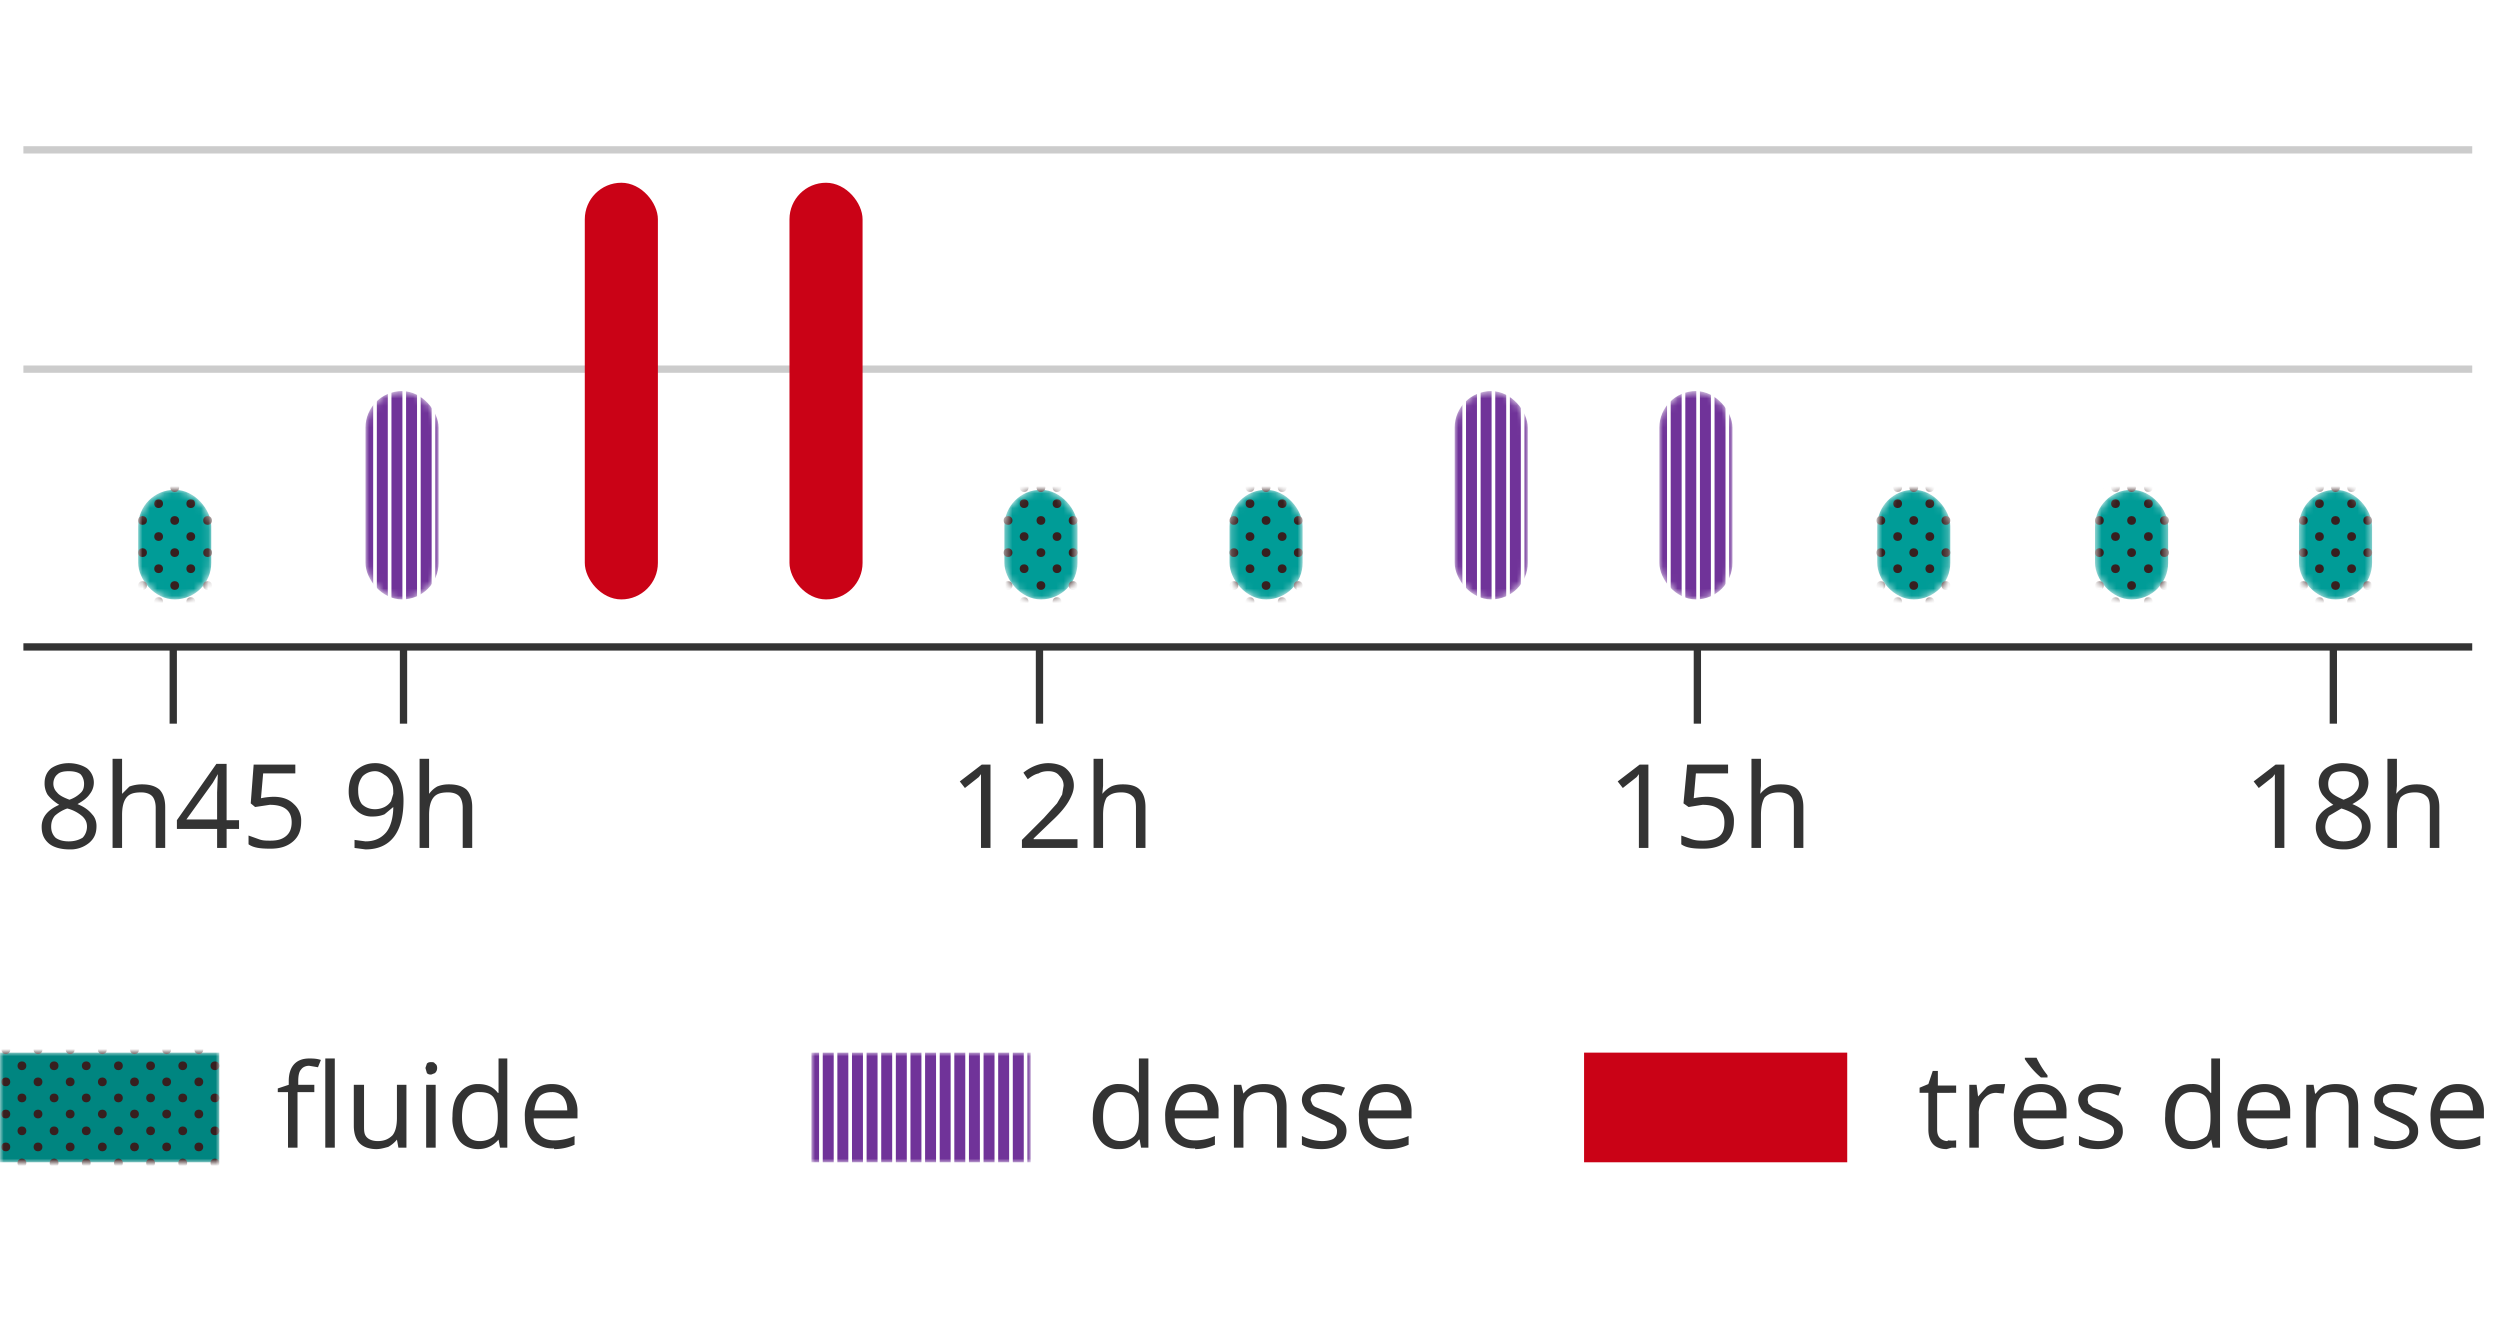 <svg xmlns="http://www.w3.org/2000/svg" width="342" height="182" fill="none">
  <g clip-path="url(#a)">
    <path fill="#333" d="M225.5 116h-1.3v-10.1l-.3.4-1.9 1.5-.7-.9 3-2.3h1.2V116Zm7.9-7c1.2 0 2.1.3 2.8 1a3 3 0 0 1 1 2.4c0 1.1-.3 2-1 2.7-.8.7-1.9 1-3.2 1-1.3 0-2.3-.1-3-.6v-1.2l1.4.5c.6.2 1.1.2 1.6.2 1 0 1.7-.2 2.2-.6.5-.4.7-1 .7-1.9 0-1.6-1-2.4-3-2.4l-1.9.3-.7-.5.5-5.3h5.6v1.2H232l-.3 3.4a9 9 0 0 1 1.8-.2Zm12 7v-5.5c0-.7-.1-1.3-.5-1.6-.3-.3-.8-.5-1.5-.5-.9 0-1.5.2-2 .7-.3.5-.5 1.3-.5 2.4v4.5h-1.3v-12.2h1.3v3.7l-.1 1.1a4 4 0 0 1 1.2-1c.4-.2 1-.3 1.6-.3 1 0 1.8.2 2.3.7.5.5.8 1.3.8 2.4v5.6h-1.3Zm-109.9 0h-1.3v-10.1l-.3.4-1.9 1.5-.7-.9 3-2.3h1.2V116Zm11.8 0h-7.5v-1.1l3-3 1.8-2 .7-1.2.2-1.2c0-.6-.2-1-.6-1.4-.3-.4-.8-.6-1.5-.6-.5 0-1 .1-1.3.3-.5.1-1 .4-1.5.8l-.6-.9c1-.8 2.2-1.3 3.4-1.3 1 0 2 .3 2.5.8a3 3 0 0 1 1 2.3c0 .7-.3 1.4-.7 2.1-.4.7-1.1 1.6-2.3 2.7l-2.5 2.4v.1h6v1.2Zm8.1 0v-5.5c0-.7-.1-1.3-.5-1.6-.3-.3-.8-.5-1.5-.5-.9 0-1.5.2-2 .7-.3.5-.5 1.3-.5 2.4v4.5h-1.3v-12.2h1.3v3.7l-.1 1.1a4 4 0 0 1 1.2-1c.4-.2 1-.3 1.6-.3 1 0 1.8.2 2.3.7.5.5.8 1.3.8 2.4v5.6h-1.3Zm-100.2-6.5c0 4.4-1.8 6.7-5.2 6.7l-1.5-.2v-1.1l1.5.2c1.2 0 2.1-.4 2.8-1.2.6-.7 1-2 1-3.5l-1.2 1c-.5.2-1 .3-1.6.3a3 3 0 0 1-2.4-1c-.6-.5-.9-1.4-.9-2.4 0-1.2.3-2.2 1-2.9.7-.6 1.5-1 2.6-1a3.5 3.5 0 0 1 3.4 2.4c.3.7.5 1.6.5 2.7Zm-3.9-4c-.7 0-1.3.3-1.7.7a3 3 0 0 0-.6 2c0 .8.2 1.4.5 1.8.4.4 1 .7 1.8.7a3 3 0 0 0 1.3-.3c.4-.2.7-.5.9-.8l.3-1c0-.6 0-1.1-.3-1.6-.2-.4-.5-.8-.9-1-.4-.3-.8-.5-1.3-.5Zm12 10.5v-5.5c0-.7-.2-1.3-.5-1.6-.3-.3-.8-.5-1.5-.5-1 0-1.6.2-2 .7-.4.5-.6 1.3-.6 2.4v4.5h-1.3v-12.2h1.3v4.8c.3-.4.6-.7 1.1-1 .5-.2 1-.3 1.6-.3 1 0 1.8.2 2.4.7.5.5.8 1.3.8 2.4v5.6h-1.3ZM9.4 104.4c1 0 1.9.3 2.5.7a2.5 2.5 0 0 1 .4 3.5c-.4.6-1 1-1.7 1.4 1 .4 1.6.9 2 1.4.4.4.6 1 .6 1.6 0 1-.3 1.7-1 2.3a4 4 0 0 1-2.7.9c-1.2 0-2.2-.3-2.8-.8-.7-.6-1-1.3-1-2.3 0-1.3.8-2.3 2.4-3-.8-.5-1.3-1-1.6-1.4a3 3 0 0 1-.4-1.6c0-.8.3-1.5.9-2 .6-.4 1.4-.7 2.4-.7ZM7 113.1c0 .6.2 1.1.6 1.5.4.3 1 .5 1.8.5s1.4-.2 1.9-.5c.4-.4.6-1 .6-1.5 0-.6-.2-1-.6-1.4a5 5 0 0 0-2.1-1.1 5 5 0 0 0-1.7 1c-.4.5-.5 1-.5 1.5Zm2.4-7.6c-.6 0-1.2.1-1.5.4-.4.3-.6.8-.6 1.3s.2.9.5 1.2c.3.4.9.7 1.7 1a4 4 0 0 0 1.6-1c.3-.3.4-.7.4-1.2s-.2-1-.5-1.3c-.4-.3-1-.4-1.6-.4ZM21.3 116v-5.5c0-.7-.2-1.3-.5-1.6-.3-.3-.8-.5-1.5-.5-1 0-1.6.2-2 .7-.4.5-.6 1.3-.6 2.4v4.5h-1.3v-12.2h1.3v4.8l1-1a5 5 0 0 1 1.7-.3c1 0 1.8.2 2.4.7.5.5.8 1.3.8 2.4v5.6h-1.3Zm11.4-2.6H31v2.6h-1.3v-2.6h-5.5v-1.2l5.4-7.7H31v7.7h1.7v1.2Zm-3-1.2v-3.8l.1-2.5-.7 1.2-3.6 5h4.2Zm7.7-3.2c1.2 0 2.1.3 2.8 1a3 3 0 0 1 1 2.4c0 1.1-.3 2-1.1 2.7-.8.7-1.8 1-3.1 1s-2.3-.1-3-.6v-1.2l1.4.5c.5.2 1 .2 1.6.2 1 0 1.6-.2 2.1-.6.5-.4.8-1 .8-1.9 0-1.6-1-2.4-3-2.4l-2 .3-.6-.5.4-5.3h5.7v1.2H36l-.3 3.4a9 9 0 0 1 1.8-.2Zm275.1 7h-1.3v-10.1l-.3.4-1.9 1.5-.7-.9 3-2.3h1.2V116Zm8-11.6c1.1 0 2 .3 2.6.7.6.5.9 1.2.9 2a3 3 0 0 1-.5 1.6c-.4.5-1 .9-1.7 1.3 1 .4 1.6.9 2 1.4.3.4.5 1 .5 1.6 0 1-.3 1.7-1 2.3a4 4 0 0 1-2.7.9c-1.2 0-2.1-.3-2.8-.8a3 3 0 0 1-1-2.3c0-1.3.8-2.3 2.4-3a7 7 0 0 1-1.5-1.4 3 3 0 0 1-.5-1.6c0-.8.3-1.5 1-2a4 4 0 0 1 2.4-.7Zm-2.4 8.7c0 .6.2 1.1.7 1.5.4.3 1 .5 1.8.5s1.4-.2 1.8-.5c.4-.4.7-1 .7-1.5 0-.6-.2-1-.6-1.4-.5-.4-1.2-.8-2.2-1.1l-1.7 1a3 3 0 0 0-.5 1.5Zm2.5-7.6c-.7 0-1.2.1-1.6.4-.3.3-.5.8-.5 1.3s.1.9.4 1.2c.4.4 1 .7 1.7 1 .8-.3 1.3-.6 1.6-1 .3-.3.5-.7.5-1.2s-.2-1-.6-1.3c-.4-.3-.9-.4-1.5-.4Zm11.8 10.5v-5.5c0-.7-.1-1.3-.5-1.6-.3-.3-.8-.5-1.5-.5-.9 0-1.5.2-2 .7-.3.5-.5 1.3-.5 2.4v4.5h-1.3v-12.2h1.3v3.7l-.1 1.1a4 4 0 0 1 1.2-1c.4-.2 1-.3 1.6-.3 1 0 1.8.2 2.3.7.5.5.8 1.3.8 2.4v5.6h-1.3Zm5.8-28H3.2v1h335v-1Zm-105.5 1h-1v10h1V89Zm-90 0h-1v10h1V89Zm-87 0h-1v10h1V89Zm-31.5 0h-1v10h1V89Zm295.5 0h-1v10h1V89Z"/>
    <path fill="gray" fill-opacity=".4" d="M338.2 50H3.2v1h335v-1Zm0-30H3.2v1h335v-1Z"/>
    <mask id="b" width="30" height="15" x="0" y="144" maskUnits="userSpaceOnUse" style="mask-type:alpha">
      <path fill="#008580" d="M30 144H0v15h30v-15Z"/>
    </mask>
    <g mask="url(#b)">
      <path fill="#008580" d="M30 144H0v15h30v-15Z"/>
      <circle cx="20.6" cy="145.8" r=".6" fill="#371F1F"/>
      <circle cx="20.6" cy="150.2" r=".6" fill="#371F1F"/>
      <circle cx="20.6" cy="154.7" r=".6" fill="#371F1F"/>
      <circle cx="20.6" cy="159.1" r=".6" fill="#371F1F"/>
      <circle cx="22.8" cy="143.6" r=".6" fill="#371F1F"/>
      <circle cx="22.8" cy="148" r=".6" fill="#371F1F"/>
      <circle cx="22.8" cy="152.4" r=".6" fill="#371F1F"/>
      <circle cx="22.8" cy="156.9" r=".6" fill="#371F1F"/>
      <circle cx="25" cy="145.8" r=".6" fill="#371F1F"/>
      <circle cx="25" cy="150.2" r=".6" fill="#371F1F"/>
      <circle cx="25" cy="154.7" r=".6" fill="#371F1F"/>
      <circle cx="25" cy="159.1" r=".6" fill="#371F1F"/>
      <circle cx="27.2" cy="143.6" r=".6" fill="#371F1F"/>
      <circle cx="27.2" cy="148" r=".6" fill="#371F1F"/>
      <circle cx="27.2" cy="152.4" r=".6" fill="#371F1F"/>
      <circle cx="27.2" cy="156.9" r=".6" fill="#371F1F"/>
      <circle cx="29.4" cy="145.8" r=".6" fill="#371F1F"/>
      <circle cx="29.4" cy="150.2" r=".6" fill="#371F1F"/>
      <circle cx="29.4" cy="154.7" r=".6" fill="#371F1F"/>
      <circle cx="29.4" cy="159.1" r=".6" fill="#371F1F"/>
      <circle cx="9.6" cy="143.6" r=".6" fill="#371F1F"/>
      <circle cx="9.6" cy="148" r=".6" fill="#371F1F"/>
      <circle cx="9.6" cy="152.4" r=".6" fill="#371F1F"/>
      <circle cx="9.6" cy="156.9" r=".6" fill="#371F1F"/>
      <circle cx="11.8" cy="145.8" r=".6" fill="#371F1F"/>
      <circle cx="11.8" cy="150.2" r=".6" fill="#371F1F"/>
      <circle cx="11.8" cy="154.7" r=".6" fill="#371F1F"/>
      <circle cx="11.8" cy="159.1" r=".6" fill="#371F1F"/>
      <circle cx="14" cy="143.6" r=".6" fill="#371F1F"/>
      <circle cx="14" cy="148" r=".6" fill="#371F1F"/>
      <circle cx="14" cy="152.4" r=".6" fill="#371F1F"/>
      <circle cx="14" cy="156.9" r=".6" fill="#371F1F"/>
      <circle cx="16.2" cy="145.8" r=".6" fill="#371F1F"/>
      <circle cx="16.2" cy="150.2" r=".6" fill="#371F1F"/>
      <circle cx="16.2" cy="154.7" r=".6" fill="#371F1F"/>
      <circle cx="16.2" cy="159.1" r=".6" fill="#371F1F"/>
      <circle cx="18.4" cy="143.6" r=".6" fill="#371F1F"/>
      <circle cx="18.4" cy="148" r=".6" fill="#371F1F"/>
      <circle cx="18.4" cy="152.4" r=".6" fill="#371F1F"/>
      <circle cx="18.4" cy="156.9" r=".6" fill="#371F1F"/>
      <circle cx=".8" cy="143.6" r=".6" fill="#371F1F"/>
      <circle cx=".8" cy="148" r=".6" fill="#371F1F"/>
      <circle cx=".8" cy="152.4" r=".6" fill="#371F1F"/>
      <circle cx=".8" cy="156.9" r=".6" fill="#371F1F"/>
      <circle cx="3" cy="145.8" r=".6" fill="#371F1F"/>
      <circle cx="3" cy="150.2" r=".6" fill="#371F1F"/>
      <circle cx="3" cy="154.7" r=".6" fill="#371F1F"/>
      <circle cx="3" cy="159.1" r=".6" fill="#371F1F"/>
      <circle cx="5.2" cy="143.6" r=".6" fill="#371F1F"/>
      <circle cx="5.2" cy="148" r=".6" fill="#371F1F"/>
      <circle cx="5.2" cy="152.4" r=".6" fill="#371F1F"/>
      <circle cx="5.2" cy="156.9" r=".6" fill="#371F1F"/>
      <circle cx="7.4" cy="145.8" r=".6" fill="#371F1F"/>
      <circle cx="7.4" cy="150.2" r=".6" fill="#371F1F"/>
      <circle cx="7.4" cy="154.7" r=".6" fill="#371F1F"/>
      <circle cx="7.4" cy="159.1" r=".6" fill="#371F1F"/>
    </g>
    <path fill="#333" d="M42.9 149.4h-2.2v7.6h-1.3v-7.6H38v-.5l1.5-.5v-.5c0-2 1-3.1 2.8-3.1.4 0 1 0 1.6.2l-.4 1-1.2-.2c-.5 0-.9.2-1.1.5-.3.3-.4.9-.4 1.6v.5H43v1Zm2.9 7.6h-1.3v-12.2h1.3V157Zm4-8.6v5.6c0 .7 0 1.2.4 1.6.3.3.8.5 1.5.5.9 0 1.5-.3 2-.8.4-.5.6-1.3.6-2.4v-4.5h1.3v8.6h-1.1l-.2-1.1a4 4 0 0 1-1.2 1c-.4.1-1 .3-1.6.3-1 0-1.8-.3-2.3-.8-.5-.5-.8-1.3-.8-2.4v-5.6h1.3Zm9.8 8.6h-1.3v-8.6h1.3v8.6Zm-1.4-10.9.2-.6c.2-.2.4-.2.6-.2.2 0 .4 0 .5.2.2.1.3.3.3.6s-.1.5-.3.7l-.5.2c-.2 0-.4 0-.6-.2l-.2-.7Zm10 9.8c-.7.8-1.6 1.3-2.8 1.3-1 0-2-.4-2.6-1.2a5 5 0 0 1-.9-3.3c0-1.4.3-2.5 1-3.2a3 3 0 0 1 2.5-1.2c1.2 0 2.1.4 2.7 1.2h.1v-4.7h1.2V157h-1l-.2-1.1Zm-2.6.2a3 3 0 0 0 2-.7c.3-.5.5-1.3.5-2.4v-.3c0-1.2-.2-2-.6-2.6-.4-.5-1-.7-1.9-.7a2 2 0 0 0-1.8.9c-.4.5-.6 1.4-.6 2.5 0 1 .2 1.9.6 2.4.4.6 1 .9 1.8.9Zm10.2 1a4 4 0 0 1-3-1.1c-.7-.8-1-1.8-1-3.2a5 5 0 0 1 1-3.3c.6-.8 1.5-1.2 2.7-1.2 1 0 1.9.3 2.5 1a4 4 0 0 1 1 2.8v.9h-6c0 1 .3 1.7.8 2.2.5.6 1.2.8 2 .8 1 0 1.9-.2 2.8-.6v1.2a6.7 6.7 0 0 1-2.8.6Zm-.3-7.7c-.7 0-1.3.2-1.7.6-.4.5-.6 1.1-.7 1.9h4.5c0-.8-.2-1.4-.6-1.9a2 2 0 0 0-1.5-.6Z"/>
    <mask id="c" width="30" height="15" x="111" y="144" maskUnits="userSpaceOnUse" style="mask-type:alpha">
      <path fill="#703399" d="M141 144h-30v15h30v-15Z"/>
    </mask>
    <g mask="url(#c)">
      <path fill="#703399" d="M141 144h-30v15h30v-15Z"/>
      <path stroke="#fff" stroke-width=".5" d="M130.3 130v39m2-39v39m2-39v39m2-39v39m2-39v39m2-39v39m-20-39v39m2-39v39m2-39v39m2-39v39m2-39v39m-16-39v39m2-39v39m2-39v39m2-39v39"/>
    </g>
    <path fill="#333" d="M155.9 155.9h-.1c-.6.8-1.5 1.3-2.7 1.3a3 3 0 0 1-2.6-1.2 5 5 0 0 1-1-3.3c0-1.4.4-2.5 1-3.2a3 3 0 0 1 2.6-1.2c1.2 0 2 .4 2.7 1.2v-4.7h1.3V157h-1l-.2-1.1Zm-2.6.2c.9 0 1.5-.3 1.9-.7.4-.5.6-1.3.6-2.4v-.3c0-1.2-.2-2-.6-2.6-.4-.5-1-.7-2-.7a2 2 0 0 0-1.7.9c-.4.5-.6 1.4-.6 2.5 0 1 .2 1.9.6 2.4.4.6 1 .9 1.8.9Zm10.2 1a4 4 0 0 1-3-1.1c-.8-.8-1.1-1.8-1.1-3.2a5 5 0 0 1 1-3.3c.7-.8 1.6-1.2 2.7-1.2s2 .3 2.6 1a4 4 0 0 1 1 2.8v.9h-6c0 1 .3 1.7.8 2.2.5.6 1.1.8 2 .8 1 0 1.8-.2 2.7-.6v1.2a6.6 6.6 0 0 1-2.7.6Zm-.4-7.7c-.7 0-1.2.2-1.6.6-.4.5-.7 1.1-.8 1.9h4.5c0-.8-.2-1.4-.5-1.9a2 2 0 0 0-1.6-.6Zm11.6 7.6v-5.5c0-.7-.2-1.3-.5-1.6-.3-.3-.8-.5-1.5-.5-.9 0-1.5.2-2 .7-.4.5-.6 1.3-.6 2.4v4.5h-1.3v-8.6h1l.3 1.2a4 4 0 0 1 1.2-1c.5-.2 1-.3 1.6-.3 1 0 1.8.2 2.3.7.5.5.8 1.3.8 2.4v5.6h-1.3Zm9.5-2.3c0 .8-.3 1.4-1 1.8-.5.4-1.3.7-2.4.7-1.1 0-2-.2-2.7-.6v-1.2a6.5 6.5 0 0 0 2.7.7c.7 0 1.2-.1 1.6-.3.4-.3.5-.6.5-1a1 1 0 0 0-.4-.9l-1.7-.8-1.7-.8c-.3-.2-.6-.5-.7-.8a2 2 0 0 1-.3-1c0-.7.3-1.2.9-1.6a4 4 0 0 1 2.3-.6c1 0 1.8.2 2.7.5l-.5 1.1a5 5 0 0 0-2.3-.5c-.6 0-1 0-1.4.3-.3.1-.5.4-.5.8l.2.5c.1.2.3.4.6.5l1.5.6a5 5 0 0 1 2 1.2c.4.3.6.8.6 1.4Zm5.7 2.5a4 4 0 0 1-3-1.2c-.7-.8-1-1.8-1-3.2a5 5 0 0 1 1-3.3c.6-.8 1.5-1.2 2.7-1.2 1 0 1.9.3 2.5 1a4 4 0 0 1 1 2.8v.9h-6c0 1 .3 1.7.8 2.2.5.6 1.2.8 2 .8 1 0 1.9-.2 2.8-.6v1.2a6.7 6.7 0 0 1-2.8.6Zm-.3-7.8c-.7 0-1.3.2-1.7.6-.4.5-.6 1.1-.7 1.9h4.5c0-.8-.2-1.4-.6-1.9a2 2 0 0 0-1.5-.6Z"/>
    <path fill="#CA0216" d="M252.7 144h-36v15h36v-15Z"/>
    <path fill="#333" d="M266.5 156a4.6 4.6 0 0 0 1.1 0v1h-.6l-.7.2c-1.7 0-2.5-1-2.5-2.7v-5h-1.2v-.7l1.2-.5.6-1.8h.7v2h2.5v1H265v5c0 .5.1.9.4 1.2.2.2.6.4 1 .4Zm6.8-7.7h1l-.2 1.3-1-.1c-.6 0-1.2.2-1.7.8a3 3 0 0 0-.7 2.1v4.6h-1.3v-8.6h1l.2 1.6 1.2-1.3c.4-.3 1-.4 1.5-.4Zm6.2 8.9a4 4 0 0 1-3-1.2c-.7-.8-1-1.8-1-3.2a5 5 0 0 1 1-3.3c.6-.8 1.5-1.2 2.7-1.2 1 0 1.9.3 2.5 1a4 4 0 0 1 1 2.8v.9h-6c0 1 .3 1.7.8 2.2.5.6 1.2.8 2 .8 1 0 1.9-.2 2.8-.6v1.2a6.7 6.7 0 0 1-2.8.6Zm-.3-7.8c-.7 0-1.3.2-1.7.6-.4.5-.6 1.1-.7 1.9h4.5c0-.8-.2-1.4-.6-1.9a2 2 0 0 0-1.5-.6Zm.9-2h-.9a11.6 11.6 0 0 1-2.2-2.5v-.2h1.6a11.5 11.5 0 0 0 1.5 2.4v.2Zm10.3 7.3a2 2 0 0 1-.9 1.8c-.6.4-1.4.7-2.5.7s-2-.2-2.6-.6v-1.2a6.5 6.5 0 0 0 2.6.7c.7 0 1.2-.1 1.6-.3.4-.3.6-.6.6-1a1 1 0 0 0-.5-.9c-.3-.2-.8-.5-1.7-.8l-1.7-.8c-.3-.2-.6-.5-.7-.8a2 2 0 0 1-.3-1c0-.7.3-1.2.9-1.6a4 4 0 0 1 2.3-.6c1 0 1.8.2 2.7.5l-.4 1.1c-.9-.4-1.7-.5-2.4-.5-.6 0-1 0-1.4.3-.3.1-.4.4-.4.8l.1.5.6.5 1.5.6a5 5 0 0 1 2 1.2c.4.3.6.8.6 1.4Zm12.1 1.2c-.7.8-1.6 1.3-2.7 1.3-1.2 0-2-.4-2.7-1.2a5 5 0 0 1-.9-3.3c0-1.4.3-2.5 1-3.2.6-.8 1.4-1.2 2.6-1.2a3 3 0 0 1 2.6 1.2h.1v-4.7h1.2V157h-1l-.2-1.1Zm-2.6.2a3 3 0 0 0 2-.7c.3-.5.5-1.3.5-2.4v-.3c0-1.2-.2-2-.6-2.6-.4-.5-1-.7-1.9-.7a2 2 0 0 0-1.8.9c-.4.5-.6 1.4-.6 2.5 0 1 .2 1.9.6 2.4.5.6 1 .9 1.8.9Zm10.2 1a4 4 0 0 1-3-1.1c-.7-.8-1-1.8-1-3.2a5 5 0 0 1 1-3.3c.6-.8 1.5-1.2 2.7-1.2 1 0 1.9.3 2.5 1a4 4 0 0 1 1 2.8v.9h-6c0 1 .3 1.7.8 2.2.5.6 1.2.8 2 .8 1 0 1.9-.2 2.8-.6v1.2a6.7 6.7 0 0 1-2.8.6Zm-.3-7.7c-.7 0-1.3.2-1.7.6-.4.5-.6 1.1-.7 1.9h4.5c0-.8-.2-1.4-.6-1.9a2 2 0 0 0-1.5-.6Zm11.5 7.6v-5.5c0-.7-.1-1.3-.4-1.6-.4-.3-.9-.5-1.5-.5-1 0-1.6.2-2 .7-.4.5-.6 1.3-.6 2.4v4.5h-1.3v-8.6h1l.2 1.2h.1c.3-.4.6-.7 1.1-1 .5-.2 1-.3 1.6-.3 1 0 1.8.2 2.4.7.5.5.7 1.3.7 2.4v5.6h-1.3Zm9.5-2.3a2 2 0 0 1-.9 1.8c-.6.4-1.4.7-2.5.7s-2-.2-2.6-.6v-1.2a6.5 6.5 0 0 0 2.7.7 3 3 0 0 0 1.5-.3c.4-.3.6-.6.6-1a1 1 0 0 0-.5-.9l-1.6-.8-1.7-.8c-.4-.2-.6-.5-.8-.8a2 2 0 0 1-.2-1c0-.7.2-1.2.8-1.6a4 4 0 0 1 2.3-.6c1 0 1.9.2 2.8.5l-.5 1.1c-.9-.4-1.6-.5-2.3-.5-.7 0-1.1 0-1.4.3-.4.1-.5.4-.5.8 0 .2 0 .4.2.5 0 .2.3.4.5.5l1.5.6a5 5 0 0 1 2 1.2c.4.3.6.8.6 1.4Zm5.8 2.5a4 4 0 0 1-3-1.2c-.8-.8-1.1-1.8-1.1-3.2a5 5 0 0 1 1-3.3c.7-.8 1.6-1.2 2.7-1.2s2 .3 2.6 1a4 4 0 0 1 1 2.8v.9h-6c0 1 .3 1.7.8 2.2.5.6 1.1.8 2 .8 1 0 1.8-.2 2.7-.6v1.2a6.7 6.7 0 0 1-2.7.6Zm-.4-7.8c-.7 0-1.2.2-1.6.6-.4.5-.7 1.1-.8 1.9h4.5c0-.8-.2-1.4-.5-1.9a2 2 0 0 0-1.6-.6Z"/>
    <mask id="d" width="10" height="29" x="50" y="53" maskUnits="userSpaceOnUse" style="mask-type:alpha">
      <rect width="10" height="28.5" x="50" y="53.5" fill="#703399" rx="5"/>
    </mask>
    <g mask="url(#d)">
      <rect width="10" height="28.5" x="50" y="53.5" fill="#703399" rx="5"/>
      <path stroke="#fff" stroke-width=".5" d="M51.3 50.6v37.1m2-37.1v37.1m2-37.1v37.1m2-37.1v37.1m2-37.1v37.1"/>
    </g>
    <mask id="e" width="11" height="15" x="168" y="67" maskUnits="userSpaceOnUse" style="mask-type:alpha">
      <rect width="10" height="15" x="168.2" y="67" fill="#009C97" rx="5"/>
    </mask>
    <g mask="url(#e)">
      <rect width="10" height="15" x="168.2" y="67" fill="#009C97" rx="5"/>
      <circle cx="168.8" cy="66.7" r=".6" fill="#371F1F"/>
      <circle cx="168.8" cy="71.2" r=".6" fill="#371F1F"/>
      <circle cx="168.8" cy="75.6" r=".6" fill="#371F1F"/>
      <circle cx="168.8" cy="80.1" r=".6" fill="#371F1F"/>
      <circle cx="168.8" cy="82.3" r=".6" fill="#371F1F"/>
      <circle cx="171" cy="66.7" r=".6" fill="#371F1F"/>
      <circle cx="171" cy="68.9" r=".6" fill="#371F1F"/>
      <circle cx="171" cy="73.4" r=".6" fill="#371F1F"/>
      <circle cx="171" cy="77.8" r=".6" fill="#371F1F"/>
      <circle cx="171" cy="82.3" r=".6" fill="#371F1F"/>
      <circle cx="173.2" cy="66.7" r=".6" fill="#371F1F"/>
      <circle cx="173.2" cy="71.2" r=".6" fill="#371F1F"/>
      <circle cx="173.2" cy="75.6" r=".6" fill="#371F1F"/>
      <circle cx="173.2" cy="80.1" r=".6" fill="#371F1F"/>
      <circle cx="175.4" cy="66.7" r=".6" fill="#371F1F"/>
      <circle cx="175.4" cy="68.9" r=".6" fill="#371F1F"/>
      <circle cx="175.4" cy="73.4" r=".6" fill="#371F1F"/>
      <circle cx="175.4" cy="77.8" r=".6" fill="#371F1F"/>
      <circle cx="175.4" cy="82.3" r=".6" fill="#371F1F"/>
      <circle cx="177.6" cy="66.7" r=".6" fill="#371F1F"/>
      <circle cx="177.6" cy="71.2" r=".6" fill="#371F1F"/>
      <circle cx="177.6" cy="75.6" r=".6" fill="#371F1F"/>
      <circle cx="177.6" cy="80.1" r=".6" fill="#371F1F"/>
      <circle cx="177.6" cy="82.3" r=".6" fill="#371F1F"/>
    </g>
    <mask id="f" width="11" height="15" x="314" y="67" maskUnits="userSpaceOnUse" style="mask-type:alpha">
      <rect width="10" height="15" x="314.5" y="67" fill="#009C97" rx="5"/>
    </mask>
    <g mask="url(#f)">
      <rect width="10" height="15" x="314.5" y="67" fill="#009C97" rx="5"/>
      <circle cx="315.1" cy="66.7" r=".6" fill="#371F1F"/>
      <circle cx="315.1" cy="71.2" r=".6" fill="#371F1F"/>
      <circle cx="315.1" cy="75.6" r=".6" fill="#371F1F"/>
      <circle cx="315.1" cy="80.1" r=".6" fill="#371F1F"/>
      <circle cx="315.1" cy="82.3" r=".6" fill="#371F1F"/>
      <circle cx="317.3" cy="66.7" r=".6" fill="#371F1F"/>
      <circle cx="317.3" cy="68.9" r=".6" fill="#371F1F"/>
      <circle cx="317.3" cy="73.4" r=".6" fill="#371F1F"/>
      <circle cx="317.3" cy="77.8" r=".6" fill="#371F1F"/>
      <circle cx="317.3" cy="82.3" r=".6" fill="#371F1F"/>
      <circle cx="319.5" cy="66.7" r=".6" fill="#371F1F"/>
      <circle cx="319.5" cy="71.2" r=".6" fill="#371F1F"/>
      <circle cx="319.5" cy="75.6" r=".6" fill="#371F1F"/>
      <circle cx="319.5" cy="80.1" r=".6" fill="#371F1F"/>
      <circle cx="321.7" cy="66.7" r=".6" fill="#371F1F"/>
      <circle cx="321.7" cy="68.9" r=".6" fill="#371F1F"/>
      <circle cx="321.7" cy="73.4" r=".6" fill="#371F1F"/>
      <circle cx="321.7" cy="77.8" r=".6" fill="#371F1F"/>
      <circle cx="321.7" cy="82.3" r=".6" fill="#371F1F"/>
      <circle cx="323.9" cy="66.7" r=".6" fill="#371F1F"/>
      <circle cx="323.9" cy="71.2" r=".6" fill="#371F1F"/>
      <circle cx="323.9" cy="75.6" r=".6" fill="#371F1F"/>
      <circle cx="323.9" cy="80.1" r=".6" fill="#371F1F"/>
      <circle cx="323.9" cy="82.3" r=".6" fill="#371F1F"/>
    </g>
    <mask id="g" width="11" height="15" x="18" y="67" maskUnits="userSpaceOnUse" style="mask-type:alpha">
      <rect width="10" height="15" x="18.9" y="67" fill="#009C97" rx="5"/>
    </mask>
    <g mask="url(#g)">
      <rect width="10" height="15" x="18.9" y="67" fill="#009C97" rx="5"/>
      <circle cx="19.5" cy="66.7" r=".6" fill="#371F1F"/>
      <circle cx="19.5" cy="71.2" r=".6" fill="#371F1F"/>
      <circle cx="19.5" cy="75.6" r=".6" fill="#371F1F"/>
      <circle cx="19.5" cy="80.1" r=".6" fill="#371F1F"/>
      <circle cx="19.5" cy="82.3" r=".6" fill="#371F1F"/>
      <circle cx="21.7" cy="68.9" r=".6" fill="#371F1F"/>
      <circle cx="21.7" cy="73.4" r=".6" fill="#371F1F"/>
      <circle cx="21.7" cy="77.8" r=".6" fill="#371F1F"/>
      <circle cx="21.7" cy="82.3" r=".6" fill="#371F1F"/>
      <circle cx="23.9" cy="66.7" r=".6" fill="#371F1F"/>
      <circle cx="23.9" cy="71.2" r=".6" fill="#371F1F"/>
      <circle cx="23.9" cy="75.6" r=".6" fill="#371F1F"/>
      <circle cx="23.9" cy="80.1" r=".6" fill="#371F1F"/>
      <circle cx="26.1" cy="68.9" r=".6" fill="#371F1F"/>
      <circle cx="26.1" cy="73.4" r=".6" fill="#371F1F"/>
      <circle cx="26.1" cy="77.8" r=".6" fill="#371F1F"/>
      <circle cx="26.1" cy="82.3" r=".6" fill="#371F1F"/>
      <circle cx="28.4" cy="66.7" r=".6" fill="#371F1F"/>
      <circle cx="28.4" cy="71.2" r=".6" fill="#371F1F"/>
      <circle cx="28.4" cy="75.6" r=".6" fill="#371F1F"/>
      <circle cx="28.4" cy="80.1" r=".6" fill="#371F1F"/>
      <circle cx="28.4" cy="82.3" r=".6" fill="#371F1F"/>
    </g>
    <mask id="h" width="11" height="15" x="137" y="67" maskUnits="userSpaceOnUse" style="mask-type:alpha">
      <rect width="10" height="15" x="137.4" y="67" fill="#009C97" rx="5"/>
    </mask>
    <g mask="url(#h)">
      <rect width="10" height="15" x="137.4" y="67" fill="#009C97" rx="5"/>
      <circle cx="137.9" cy="66.7" r=".6" fill="#371F1F"/>
      <circle cx="137.9" cy="71.2" r=".6" fill="#371F1F"/>
      <circle cx="137.9" cy="75.6" r=".6" fill="#371F1F"/>
      <circle cx="137.9" cy="80.1" r=".6" fill="#371F1F"/>
      <circle cx="137.9" cy="82.3" r=".6" fill="#371F1F"/>
      <circle cx="140.1" cy="66.7" r=".6" fill="#371F1F"/>
      <circle cx="140.1" cy="68.9" r=".6" fill="#371F1F"/>
      <circle cx="140.1" cy="73.4" r=".6" fill="#371F1F"/>
      <circle cx="140.1" cy="77.8" r=".6" fill="#371F1F"/>
      <circle cx="140.1" cy="82.3" r=".6" fill="#371F1F"/>
      <circle cx="142.4" cy="66.7" r=".6" fill="#371F1F"/>
      <circle cx="142.4" cy="71.2" r=".6" fill="#371F1F"/>
      <circle cx="142.4" cy="75.6" r=".6" fill="#371F1F"/>
      <circle cx="142.4" cy="80.1" r=".6" fill="#371F1F"/>
      <circle cx="144.6" cy="66.7" r=".6" fill="#371F1F"/>
      <circle cx="144.6" cy="68.9" r=".6" fill="#371F1F"/>
      <circle cx="144.6" cy="73.4" r=".6" fill="#371F1F"/>
      <circle cx="144.6" cy="77.8" r=".6" fill="#371F1F"/>
      <circle cx="144.6" cy="82.3" r=".6" fill="#371F1F"/>
      <circle cx="146.8" cy="66.7" r=".6" fill="#371F1F"/>
      <circle cx="146.8" cy="71.2" r=".6" fill="#371F1F"/>
      <circle cx="146.8" cy="75.6" r=".6" fill="#371F1F"/>
      <circle cx="146.8" cy="80.1" r=".6" fill="#371F1F"/>
      <circle cx="146.8" cy="82.3" r=".6" fill="#371F1F"/>
    </g>
    <mask id="i" width="11" height="15" x="286" y="67" maskUnits="userSpaceOnUse" style="mask-type:alpha">
      <rect width="10" height="15" x="286.6" y="67" fill="#009C97" rx="5"/>
    </mask>
    <g mask="url(#i)">
      <rect width="10" height="15" x="286.6" y="67" fill="#009C97" rx="5"/>
      <circle cx="287.2" cy="66.7" r=".6" fill="#371F1F"/>
      <circle cx="287.2" cy="71.2" r=".6" fill="#371F1F"/>
      <circle cx="287.2" cy="75.6" r=".6" fill="#371F1F"/>
      <circle cx="287.2" cy="80.1" r=".6" fill="#371F1F"/>
      <circle cx="287.2" cy="82.3" r=".6" fill="#371F1F"/>
      <circle cx="289.4" cy="66.7" r=".6" fill="#371F1F"/>
      <circle cx="289.4" cy="68.9" r=".6" fill="#371F1F"/>
      <circle cx="289.4" cy="73.4" r=".6" fill="#371F1F"/>
      <circle cx="289.4" cy="77.8" r=".6" fill="#371F1F"/>
      <circle cx="289.4" cy="82.3" r=".6" fill="#371F1F"/>
      <circle cx="291.6" cy="66.7" r=".6" fill="#371F1F"/>
      <circle cx="291.6" cy="71.2" r=".6" fill="#371F1F"/>
      <circle cx="291.6" cy="75.6" r=".6" fill="#371F1F"/>
      <circle cx="291.6" cy="80.1" r=".6" fill="#371F1F"/>
      <circle cx="293.9" cy="66.7" r=".6" fill="#371F1F"/>
      <circle cx="293.9" cy="68.9" r=".6" fill="#371F1F"/>
      <circle cx="293.9" cy="73.4" r=".6" fill="#371F1F"/>
      <circle cx="293.9" cy="77.8" r=".6" fill="#371F1F"/>
      <circle cx="293.9" cy="82.3" r=".6" fill="#371F1F"/>
      <circle cx="296.1" cy="66.7" r=".6" fill="#371F1F"/>
      <circle cx="296.1" cy="71.2" r=".6" fill="#371F1F"/>
      <circle cx="296.1" cy="75.6" r=".6" fill="#371F1F"/>
      <circle cx="296.1" cy="80.1" r=".6" fill="#371F1F"/>
      <circle cx="296.1" cy="82.3" r=".6" fill="#371F1F"/>
    </g>
    <mask id="j" width="11" height="15" x="256" y="67" maskUnits="userSpaceOnUse" style="mask-type:alpha">
      <rect width="10" height="15" x="256.8" y="67" fill="#009C97" rx="5"/>
    </mask>
    <g mask="url(#j)">
      <rect width="10" height="15" x="256.8" y="67" fill="#009C97" rx="5"/>
      <circle cx="257.3" cy="66.7" r=".6" fill="#371F1F"/>
      <circle cx="257.3" cy="71.2" r=".6" fill="#371F1F"/>
      <circle cx="257.3" cy="75.6" r=".6" fill="#371F1F"/>
      <circle cx="257.3" cy="80.1" r=".6" fill="#371F1F"/>
      <circle cx="257.3" cy="82.3" r=".6" fill="#371F1F"/>
      <circle cx="259.6" cy="66.7" r=".6" fill="#371F1F"/>
      <circle cx="259.6" cy="68.9" r=".6" fill="#371F1F"/>
      <circle cx="259.6" cy="73.4" r=".6" fill="#371F1F"/>
      <circle cx="259.6" cy="77.8" r=".6" fill="#371F1F"/>
      <circle cx="259.6" cy="82.3" r=".6" fill="#371F1F"/>
      <circle cx="261.8" cy="66.7" r=".6" fill="#371F1F"/>
      <circle cx="261.8" cy="71.2" r=".6" fill="#371F1F"/>
      <circle cx="261.8" cy="75.6" r=".6" fill="#371F1F"/>
      <circle cx="261.8" cy="80.1" r=".6" fill="#371F1F"/>
      <circle cx="264" cy="66.7" r=".6" fill="#371F1F"/>
      <circle cx="264" cy="68.9" r=".6" fill="#371F1F"/>
      <circle cx="264" cy="73.4" r=".6" fill="#371F1F"/>
      <circle cx="264" cy="77.8" r=".6" fill="#371F1F"/>
      <circle cx="264" cy="82.3" r=".6" fill="#371F1F"/>
      <circle cx="266.2" cy="66.7" r=".6" fill="#371F1F"/>
      <circle cx="266.2" cy="71.2" r=".6" fill="#371F1F"/>
      <circle cx="266.2" cy="75.6" r=".6" fill="#371F1F"/>
      <circle cx="266.2" cy="80.1" r=".6" fill="#371F1F"/>
      <circle cx="266.2" cy="82.3" r=".6" fill="#371F1F"/>
    </g>
    <rect width="10" height="57" x="108" y="25" fill="#CA0216" rx="5"/>
    <rect width="10" height="57" x="80" y="25" fill="#CA0216" rx="5"/>
    <mask id="k" width="10" height="29" x="199" y="53" maskUnits="userSpaceOnUse" style="mask-type:alpha">
      <rect width="10" height="28.5" x="199" y="53.5" fill="#703399" rx="5"/>
    </mask>
    <g mask="url(#k)">
      <rect width="10" height="28.5" x="199" y="53.5" fill="#703399" rx="5"/>
      <path stroke="#fff" stroke-width=".5" d="M200.3 50.6v37.1m2-37.1v37.1m2-37.1v37.1m2-37.1v37.1m2-37.1v37.1"/>
    </g>
    <mask id="l" width="10" height="29" x="227" y="53" maskUnits="userSpaceOnUse" style="mask-type:alpha">
      <rect width="10" height="28.5" x="227" y="53.5" fill="#703399" rx="5"/>
    </mask>
    <g mask="url(#l)">
      <rect width="10" height="28.5" x="227" y="53.5" fill="#703399" rx="5"/>
      <path stroke="#fff" stroke-width=".5" d="M228.3 50.6v37.1m2-37.1v37.1m2-37.1v37.1m2-37.1v37.1m2-37.1v37.1"/>
    </g>
  </g>
  <defs>
    <clipPath id="a">
      <path fill="#fff" d="M0 0h341.3v182H0z"/>
    </clipPath>
  </defs>
</svg>
